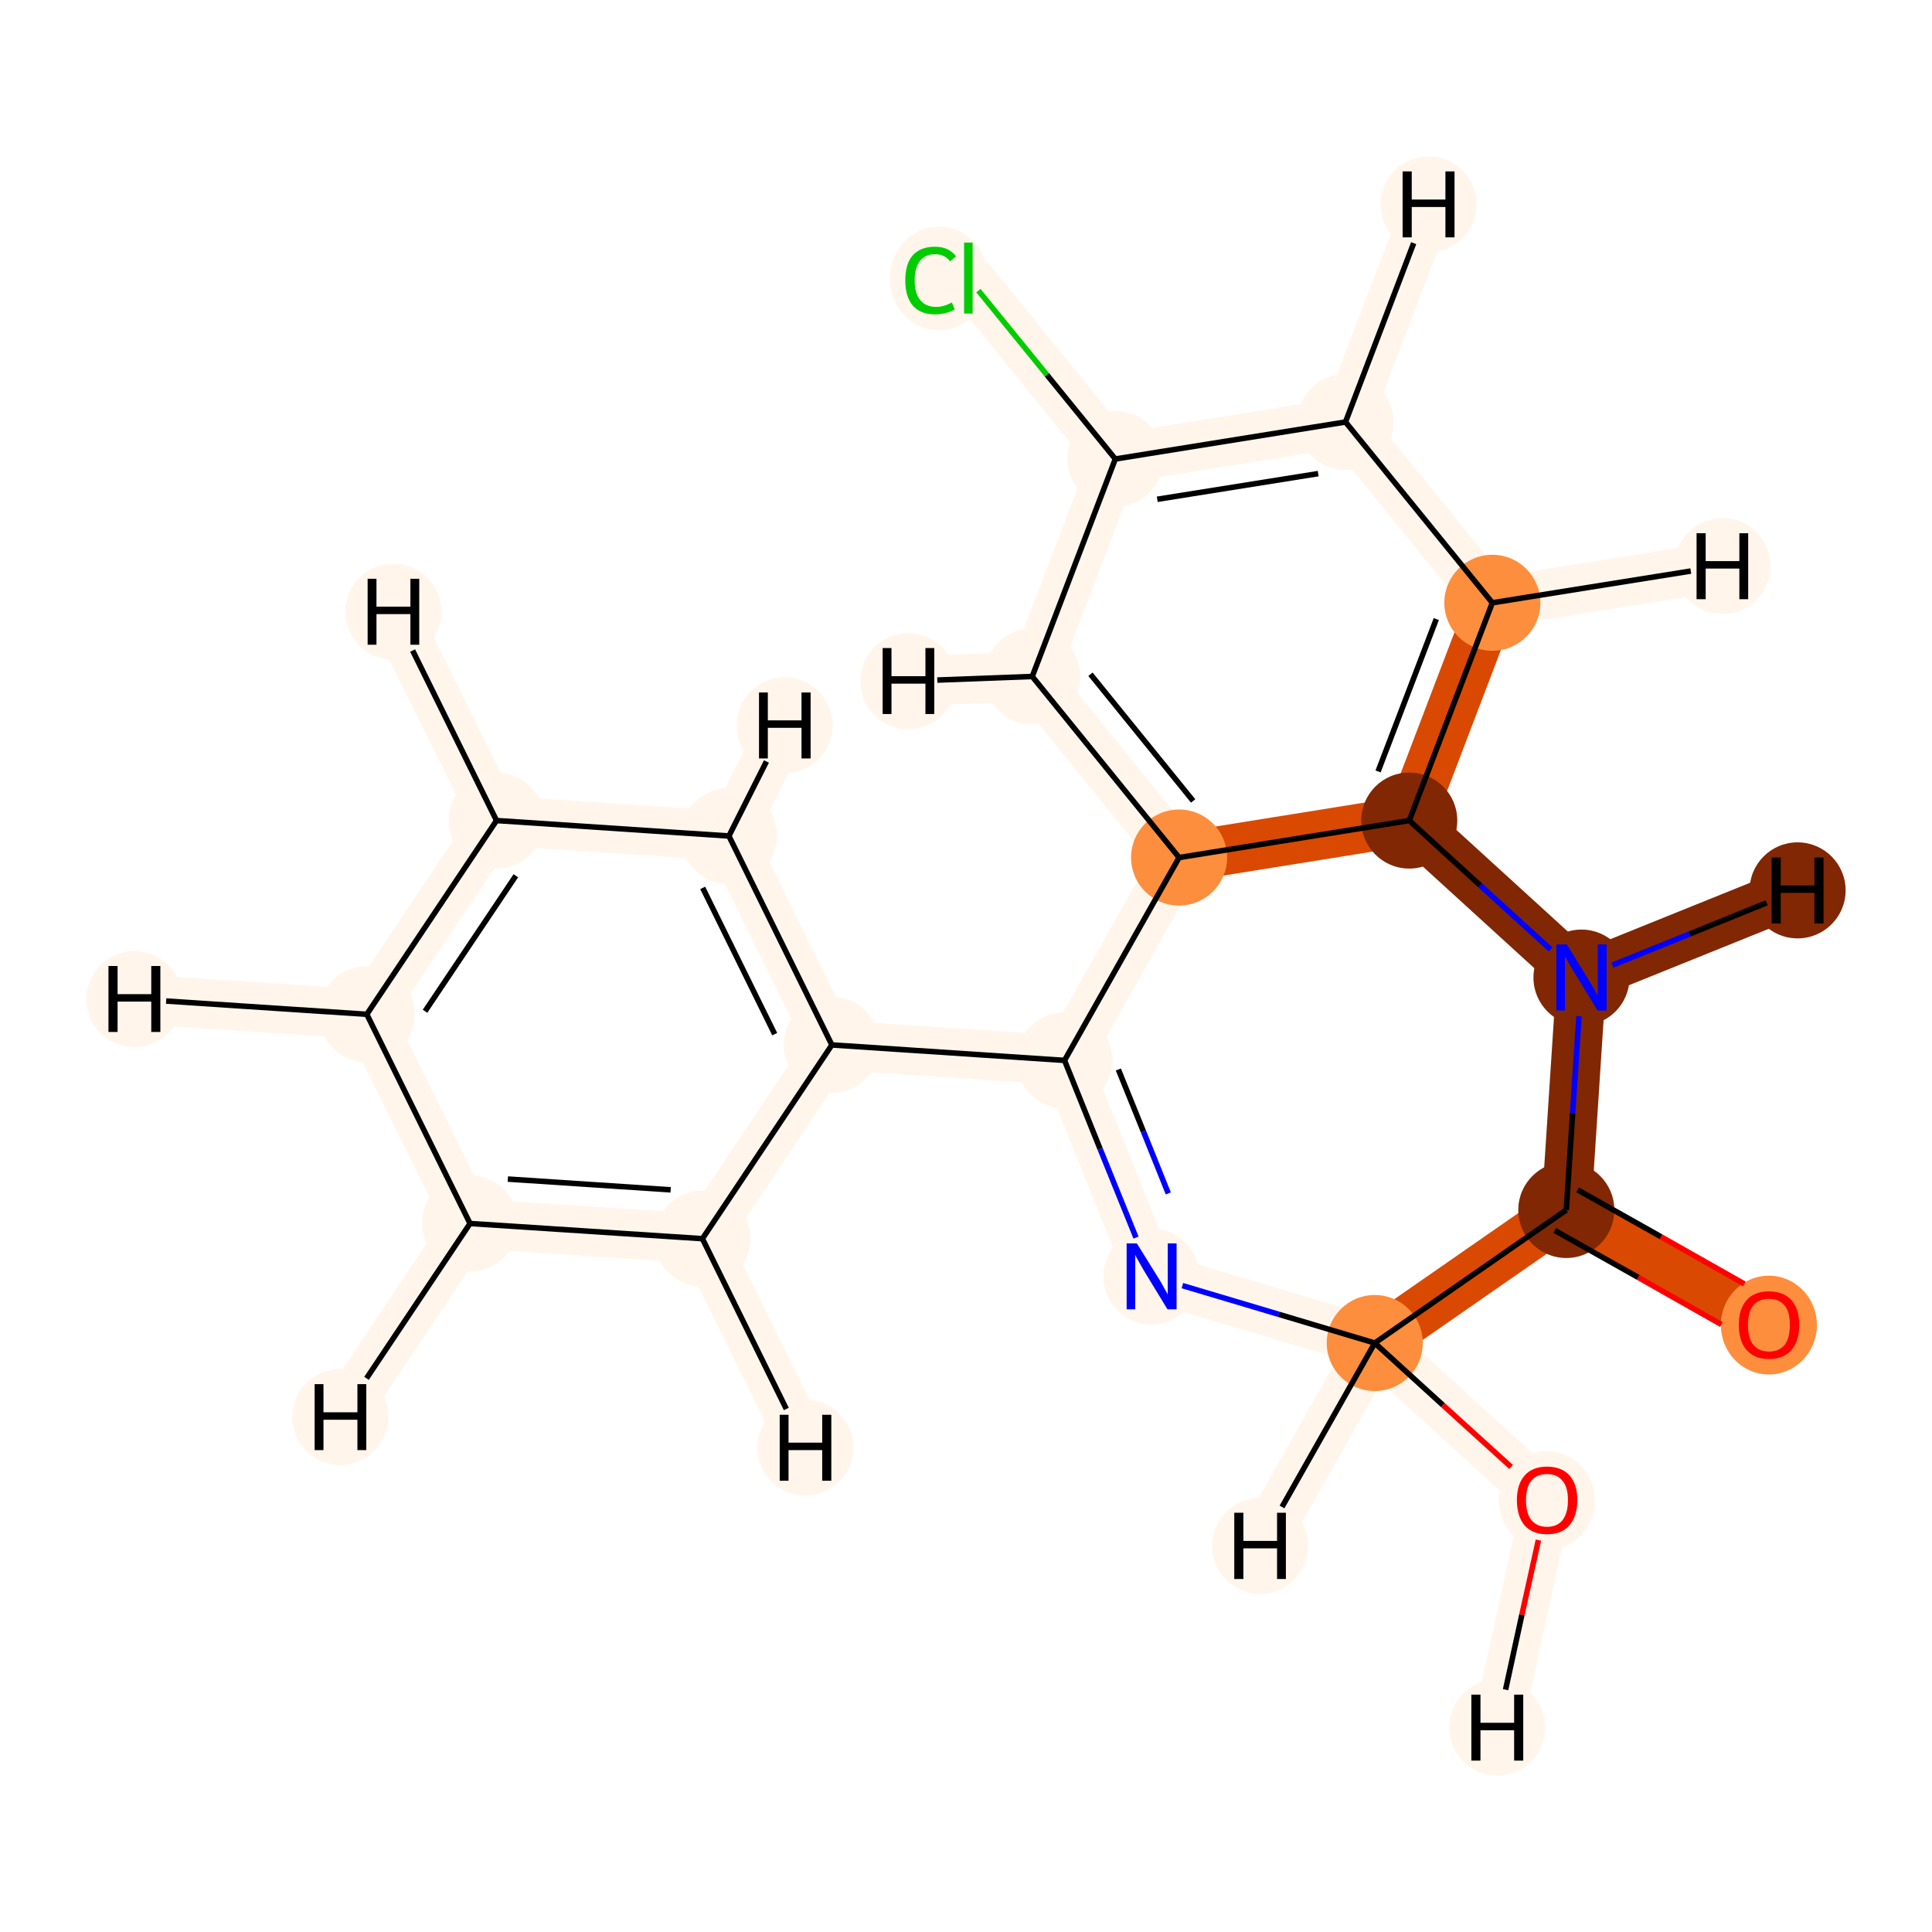 <?xml version='1.0' encoding='iso-8859-1'?>
<svg version='1.1' baseProfile='full'
              xmlns='http://www.w3.org/2000/svg'
                      xmlns:rdkit='http://www.rdkit.org/xml'
                      xmlns:xlink='http://www.w3.org/1999/xlink'
                  xml:space='preserve'
width='700px' height='700px' viewBox='0 0 700 700'>
<!-- END OF HEADER -->
<rect style='opacity:1.0;fill:#FFFFFF;stroke:none' width='700.0' height='700.0' x='0.0' y='0.0'> </rect>
<path d='M 640.9,480.0 L 567.5,438.4' style='fill:none;fill-rule:evenodd;stroke:#D94901;stroke-width:18.0px;stroke-linecap:butt;stroke-linejoin:miter;stroke-opacity:1' />
<path d='M 567.5,438.4 L 573.0,354.2' style='fill:none;fill-rule:evenodd;stroke:#812703;stroke-width:18.0px;stroke-linecap:butt;stroke-linejoin:miter;stroke-opacity:1' />
<path d='M 567.5,438.4 L 498.1,486.6' style='fill:none;fill-rule:evenodd;stroke:#D94901;stroke-width:18.0px;stroke-linecap:butt;stroke-linejoin:miter;stroke-opacity:1' />
<path d='M 573.0,354.2 L 510.6,297.3' style='fill:none;fill-rule:evenodd;stroke:#812703;stroke-width:18.0px;stroke-linecap:butt;stroke-linejoin:miter;stroke-opacity:1' />
<path d='M 573.0,354.2 L 651.3,322.6' style='fill:none;fill-rule:evenodd;stroke:#812703;stroke-width:18.0px;stroke-linecap:butt;stroke-linejoin:miter;stroke-opacity:1' />
<path d='M 510.6,297.3 L 540.7,218.4' style='fill:none;fill-rule:evenodd;stroke:#D94901;stroke-width:18.0px;stroke-linecap:butt;stroke-linejoin:miter;stroke-opacity:1' />
<path d='M 510.6,297.3 L 427.2,310.7' style='fill:none;fill-rule:evenodd;stroke:#D94901;stroke-width:18.0px;stroke-linecap:butt;stroke-linejoin:miter;stroke-opacity:1' />
<path d='M 540.7,218.4 L 487.5,152.9' style='fill:none;fill-rule:evenodd;stroke:#FFF5EB;stroke-width:18.0px;stroke-linecap:butt;stroke-linejoin:miter;stroke-opacity:1' />
<path d='M 540.7,218.4 L 624.1,205.1' style='fill:none;fill-rule:evenodd;stroke:#FFF5EB;stroke-width:18.0px;stroke-linecap:butt;stroke-linejoin:miter;stroke-opacity:1' />
<path d='M 487.5,152.9 L 404.1,166.3' style='fill:none;fill-rule:evenodd;stroke:#FFF5EB;stroke-width:18.0px;stroke-linecap:butt;stroke-linejoin:miter;stroke-opacity:1' />
<path d='M 487.5,152.9 L 517.6,74.1' style='fill:none;fill-rule:evenodd;stroke:#FFF5EB;stroke-width:18.0px;stroke-linecap:butt;stroke-linejoin:miter;stroke-opacity:1' />
<path d='M 404.1,166.3 L 374.0,245.1' style='fill:none;fill-rule:evenodd;stroke:#FFF5EB;stroke-width:18.0px;stroke-linecap:butt;stroke-linejoin:miter;stroke-opacity:1' />
<path d='M 404.1,166.3 L 350.9,100.7' style='fill:none;fill-rule:evenodd;stroke:#FFF5EB;stroke-width:18.0px;stroke-linecap:butt;stroke-linejoin:miter;stroke-opacity:1' />
<path d='M 374.0,245.1 L 427.2,310.7' style='fill:none;fill-rule:evenodd;stroke:#FFF5EB;stroke-width:18.0px;stroke-linecap:butt;stroke-linejoin:miter;stroke-opacity:1' />
<path d='M 374.0,245.1 L 329.1,246.8' style='fill:none;fill-rule:evenodd;stroke:#FFF5EB;stroke-width:18.0px;stroke-linecap:butt;stroke-linejoin:miter;stroke-opacity:1' />
<path d='M 427.2,310.7 L 385.7,384.2' style='fill:none;fill-rule:evenodd;stroke:#FFF5EB;stroke-width:18.0px;stroke-linecap:butt;stroke-linejoin:miter;stroke-opacity:1' />
<path d='M 385.7,384.2 L 417.2,462.5' style='fill:none;fill-rule:evenodd;stroke:#FFF5EB;stroke-width:18.0px;stroke-linecap:butt;stroke-linejoin:miter;stroke-opacity:1' />
<path d='M 385.7,384.2 L 301.4,378.6' style='fill:none;fill-rule:evenodd;stroke:#FFF5EB;stroke-width:18.0px;stroke-linecap:butt;stroke-linejoin:miter;stroke-opacity:1' />
<path d='M 417.2,462.5 L 498.1,486.6' style='fill:none;fill-rule:evenodd;stroke:#FFF5EB;stroke-width:18.0px;stroke-linecap:butt;stroke-linejoin:miter;stroke-opacity:1' />
<path d='M 498.1,486.6 L 560.5,543.5' style='fill:none;fill-rule:evenodd;stroke:#FFF5EB;stroke-width:18.0px;stroke-linecap:butt;stroke-linejoin:miter;stroke-opacity:1' />
<path d='M 498.1,486.6 L 456.6,560.1' style='fill:none;fill-rule:evenodd;stroke:#FFF5EB;stroke-width:18.0px;stroke-linecap:butt;stroke-linejoin:miter;stroke-opacity:1' />
<path d='M 560.5,543.5 L 542.5,625.9' style='fill:none;fill-rule:evenodd;stroke:#FFF5EB;stroke-width:18.0px;stroke-linecap:butt;stroke-linejoin:miter;stroke-opacity:1' />
<path d='M 301.4,378.6 L 264.1,302.9' style='fill:none;fill-rule:evenodd;stroke:#FFF5EB;stroke-width:18.0px;stroke-linecap:butt;stroke-linejoin:miter;stroke-opacity:1' />
<path d='M 301.4,378.6 L 254.5,448.8' style='fill:none;fill-rule:evenodd;stroke:#FFF5EB;stroke-width:18.0px;stroke-linecap:butt;stroke-linejoin:miter;stroke-opacity:1' />
<path d='M 264.1,302.9 L 179.9,297.3' style='fill:none;fill-rule:evenodd;stroke:#FFF5EB;stroke-width:18.0px;stroke-linecap:butt;stroke-linejoin:miter;stroke-opacity:1' />
<path d='M 264.1,302.9 L 284.3,262.8' style='fill:none;fill-rule:evenodd;stroke:#FFF5EB;stroke-width:18.0px;stroke-linecap:butt;stroke-linejoin:miter;stroke-opacity:1' />
<path d='M 179.9,297.3 L 132.9,367.5' style='fill:none;fill-rule:evenodd;stroke:#FFF5EB;stroke-width:18.0px;stroke-linecap:butt;stroke-linejoin:miter;stroke-opacity:1' />
<path d='M 179.9,297.3 L 142.5,221.6' style='fill:none;fill-rule:evenodd;stroke:#FFF5EB;stroke-width:18.0px;stroke-linecap:butt;stroke-linejoin:miter;stroke-opacity:1' />
<path d='M 132.9,367.5 L 170.3,443.3' style='fill:none;fill-rule:evenodd;stroke:#FFF5EB;stroke-width:18.0px;stroke-linecap:butt;stroke-linejoin:miter;stroke-opacity:1' />
<path d='M 132.9,367.5 L 48.7,362.0' style='fill:none;fill-rule:evenodd;stroke:#FFF5EB;stroke-width:18.0px;stroke-linecap:butt;stroke-linejoin:miter;stroke-opacity:1' />
<path d='M 170.3,443.3 L 254.5,448.8' style='fill:none;fill-rule:evenodd;stroke:#FFF5EB;stroke-width:18.0px;stroke-linecap:butt;stroke-linejoin:miter;stroke-opacity:1' />
<path d='M 170.3,443.3 L 123.3,513.4' style='fill:none;fill-rule:evenodd;stroke:#FFF5EB;stroke-width:18.0px;stroke-linecap:butt;stroke-linejoin:miter;stroke-opacity:1' />
<path d='M 254.5,448.8 L 291.8,524.5' style='fill:none;fill-rule:evenodd;stroke:#FFF5EB;stroke-width:18.0px;stroke-linecap:butt;stroke-linejoin:miter;stroke-opacity:1' />
<ellipse cx='640.9' cy='480.1' rx='16.9' ry='17.4'  style='fill:#FD8E3E;fill-rule:evenodd;stroke:#FD8E3E;stroke-width:1.0px;stroke-linecap:butt;stroke-linejoin:miter;stroke-opacity:1' />
<ellipse cx='567.5' cy='438.4' rx='16.9' ry='16.9'  style='fill:#812703;fill-rule:evenodd;stroke:#812703;stroke-width:1.0px;stroke-linecap:butt;stroke-linejoin:miter;stroke-opacity:1' />
<ellipse cx='573.0' cy='354.2' rx='16.9' ry='16.9'  style='fill:#812703;fill-rule:evenodd;stroke:#812703;stroke-width:1.0px;stroke-linecap:butt;stroke-linejoin:miter;stroke-opacity:1' />
<ellipse cx='510.6' cy='297.3' rx='16.9' ry='16.9'  style='fill:#812703;fill-rule:evenodd;stroke:#812703;stroke-width:1.0px;stroke-linecap:butt;stroke-linejoin:miter;stroke-opacity:1' />
<ellipse cx='540.7' cy='218.4' rx='16.9' ry='16.9'  style='fill:#FD8E3E;fill-rule:evenodd;stroke:#FD8E3E;stroke-width:1.0px;stroke-linecap:butt;stroke-linejoin:miter;stroke-opacity:1' />
<ellipse cx='487.5' cy='152.9' rx='16.9' ry='16.9'  style='fill:#FFF5EB;fill-rule:evenodd;stroke:#FFF5EB;stroke-width:1.0px;stroke-linecap:butt;stroke-linejoin:miter;stroke-opacity:1' />
<ellipse cx='404.1' cy='166.3' rx='16.9' ry='16.9'  style='fill:#FFF5EB;fill-rule:evenodd;stroke:#FFF5EB;stroke-width:1.0px;stroke-linecap:butt;stroke-linejoin:miter;stroke-opacity:1' />
<ellipse cx='374.0' cy='245.1' rx='16.9' ry='16.9'  style='fill:#FFF5EB;fill-rule:evenodd;stroke:#FFF5EB;stroke-width:1.0px;stroke-linecap:butt;stroke-linejoin:miter;stroke-opacity:1' />
<ellipse cx='427.2' cy='310.7' rx='16.9' ry='16.9'  style='fill:#FD8E3E;fill-rule:evenodd;stroke:#FD8E3E;stroke-width:1.0px;stroke-linecap:butt;stroke-linejoin:miter;stroke-opacity:1' />
<ellipse cx='385.7' cy='384.2' rx='16.9' ry='16.9'  style='fill:#FFF5EB;fill-rule:evenodd;stroke:#FFF5EB;stroke-width:1.0px;stroke-linecap:butt;stroke-linejoin:miter;stroke-opacity:1' />
<ellipse cx='417.2' cy='462.5' rx='16.9' ry='16.9'  style='fill:#FFF5EB;fill-rule:evenodd;stroke:#FFF5EB;stroke-width:1.0px;stroke-linecap:butt;stroke-linejoin:miter;stroke-opacity:1' />
<ellipse cx='498.1' cy='486.6' rx='16.9' ry='16.9'  style='fill:#FD8E3E;fill-rule:evenodd;stroke:#FD8E3E;stroke-width:1.0px;stroke-linecap:butt;stroke-linejoin:miter;stroke-opacity:1' />
<ellipse cx='560.5' cy='543.7' rx='16.9' ry='17.4'  style='fill:#FFF5EB;fill-rule:evenodd;stroke:#FFF5EB;stroke-width:1.0px;stroke-linecap:butt;stroke-linejoin:miter;stroke-opacity:1' />
<ellipse cx='301.4' cy='378.6' rx='16.9' ry='16.9'  style='fill:#FFF5EB;fill-rule:evenodd;stroke:#FFF5EB;stroke-width:1.0px;stroke-linecap:butt;stroke-linejoin:miter;stroke-opacity:1' />
<ellipse cx='264.1' cy='302.9' rx='16.9' ry='16.9'  style='fill:#FFF5EB;fill-rule:evenodd;stroke:#FFF5EB;stroke-width:1.0px;stroke-linecap:butt;stroke-linejoin:miter;stroke-opacity:1' />
<ellipse cx='179.9' cy='297.3' rx='16.9' ry='16.9'  style='fill:#FFF5EB;fill-rule:evenodd;stroke:#FFF5EB;stroke-width:1.0px;stroke-linecap:butt;stroke-linejoin:miter;stroke-opacity:1' />
<ellipse cx='132.9' cy='367.5' rx='16.9' ry='16.9'  style='fill:#FFF5EB;fill-rule:evenodd;stroke:#FFF5EB;stroke-width:1.0px;stroke-linecap:butt;stroke-linejoin:miter;stroke-opacity:1' />
<ellipse cx='170.3' cy='443.3' rx='16.9' ry='16.9'  style='fill:#FFF5EB;fill-rule:evenodd;stroke:#FFF5EB;stroke-width:1.0px;stroke-linecap:butt;stroke-linejoin:miter;stroke-opacity:1' />
<ellipse cx='254.5' cy='448.8' rx='16.9' ry='16.9'  style='fill:#FFF5EB;fill-rule:evenodd;stroke:#FFF5EB;stroke-width:1.0px;stroke-linecap:butt;stroke-linejoin:miter;stroke-opacity:1' />
<ellipse cx='340.2' cy='100.9' rx='17.3' ry='18.3'  style='fill:#FFF5EB;fill-rule:evenodd;stroke:#FFF5EB;stroke-width:1.0px;stroke-linecap:butt;stroke-linejoin:miter;stroke-opacity:1' />
<ellipse cx='651.3' cy='322.6' rx='16.9' ry='16.9'  style='fill:#812703;fill-rule:evenodd;stroke:#812703;stroke-width:1.0px;stroke-linecap:butt;stroke-linejoin:miter;stroke-opacity:1' />
<ellipse cx='624.1' cy='205.1' rx='16.9' ry='16.9'  style='fill:#FFF5EB;fill-rule:evenodd;stroke:#FFF5EB;stroke-width:1.0px;stroke-linecap:butt;stroke-linejoin:miter;stroke-opacity:1' />
<ellipse cx='517.6' cy='74.1' rx='16.9' ry='16.9'  style='fill:#FFF5EB;fill-rule:evenodd;stroke:#FFF5EB;stroke-width:1.0px;stroke-linecap:butt;stroke-linejoin:miter;stroke-opacity:1' />
<ellipse cx='329.1' cy='246.8' rx='16.9' ry='16.9'  style='fill:#FFF5EB;fill-rule:evenodd;stroke:#FFF5EB;stroke-width:1.0px;stroke-linecap:butt;stroke-linejoin:miter;stroke-opacity:1' />
<ellipse cx='456.6' cy='560.1' rx='16.9' ry='16.9'  style='fill:#FFF5EB;fill-rule:evenodd;stroke:#FFF5EB;stroke-width:1.0px;stroke-linecap:butt;stroke-linejoin:miter;stroke-opacity:1' />
<ellipse cx='542.5' cy='625.9' rx='16.9' ry='16.9'  style='fill:#FFF5EB;fill-rule:evenodd;stroke:#FFF5EB;stroke-width:1.0px;stroke-linecap:butt;stroke-linejoin:miter;stroke-opacity:1' />
<ellipse cx='284.3' cy='262.8' rx='16.9' ry='16.9'  style='fill:#FFF5EB;fill-rule:evenodd;stroke:#FFF5EB;stroke-width:1.0px;stroke-linecap:butt;stroke-linejoin:miter;stroke-opacity:1' />
<ellipse cx='142.5' cy='221.6' rx='16.9' ry='16.9'  style='fill:#FFF5EB;fill-rule:evenodd;stroke:#FFF5EB;stroke-width:1.0px;stroke-linecap:butt;stroke-linejoin:miter;stroke-opacity:1' />
<ellipse cx='48.7' cy='362.0' rx='16.9' ry='16.9'  style='fill:#FFF5EB;fill-rule:evenodd;stroke:#FFF5EB;stroke-width:1.0px;stroke-linecap:butt;stroke-linejoin:miter;stroke-opacity:1' />
<ellipse cx='123.3' cy='513.4' rx='16.9' ry='16.9'  style='fill:#FFF5EB;fill-rule:evenodd;stroke:#FFF5EB;stroke-width:1.0px;stroke-linecap:butt;stroke-linejoin:miter;stroke-opacity:1' />
<ellipse cx='291.8' cy='524.5' rx='16.9' ry='16.9'  style='fill:#FFF5EB;fill-rule:evenodd;stroke:#FFF5EB;stroke-width:1.0px;stroke-linecap:butt;stroke-linejoin:miter;stroke-opacity:1' />
<path class='bond-0 atom-0 atom-1' d='M 632.0,465.2 L 601.8,448.1' style='fill:none;fill-rule:evenodd;stroke:#FF0000;stroke-width:2.0px;stroke-linecap:butt;stroke-linejoin:miter;stroke-opacity:1' />
<path class='bond-0 atom-0 atom-1' d='M 601.8,448.1 L 571.6,431.1' style='fill:none;fill-rule:evenodd;stroke:#000000;stroke-width:2.0px;stroke-linecap:butt;stroke-linejoin:miter;stroke-opacity:1' />
<path class='bond-0 atom-0 atom-1' d='M 623.7,479.9 L 593.5,462.8' style='fill:none;fill-rule:evenodd;stroke:#FF0000;stroke-width:2.0px;stroke-linecap:butt;stroke-linejoin:miter;stroke-opacity:1' />
<path class='bond-0 atom-0 atom-1' d='M 593.5,462.8 L 563.3,445.8' style='fill:none;fill-rule:evenodd;stroke:#000000;stroke-width:2.0px;stroke-linecap:butt;stroke-linejoin:miter;stroke-opacity:1' />
<path class='bond-1 atom-1 atom-2' d='M 567.5,438.4 L 569.8,403.3' style='fill:none;fill-rule:evenodd;stroke:#000000;stroke-width:2.0px;stroke-linecap:butt;stroke-linejoin:miter;stroke-opacity:1' />
<path class='bond-1 atom-1 atom-2' d='M 569.8,403.3 L 572.1,368.2' style='fill:none;fill-rule:evenodd;stroke:#0000FF;stroke-width:2.0px;stroke-linecap:butt;stroke-linejoin:miter;stroke-opacity:1' />
<path class='bond-19 atom-11 atom-1' d='M 498.1,486.6 L 567.5,438.4' style='fill:none;fill-rule:evenodd;stroke:#000000;stroke-width:2.0px;stroke-linecap:butt;stroke-linejoin:miter;stroke-opacity:1' />
<path class='bond-2 atom-2 atom-3' d='M 561.8,344.0 L 536.2,320.7' style='fill:none;fill-rule:evenodd;stroke:#0000FF;stroke-width:2.0px;stroke-linecap:butt;stroke-linejoin:miter;stroke-opacity:1' />
<path class='bond-2 atom-2 atom-3' d='M 536.2,320.7 L 510.6,297.3' style='fill:none;fill-rule:evenodd;stroke:#000000;stroke-width:2.0px;stroke-linecap:butt;stroke-linejoin:miter;stroke-opacity:1' />
<path class='bond-22 atom-2 atom-20' d='M 584.2,349.7 L 612.2,338.4' style='fill:none;fill-rule:evenodd;stroke:#0000FF;stroke-width:2.0px;stroke-linecap:butt;stroke-linejoin:miter;stroke-opacity:1' />
<path class='bond-22 atom-2 atom-20' d='M 612.2,338.4 L 640.1,327.1' style='fill:none;fill-rule:evenodd;stroke:#000000;stroke-width:2.0px;stroke-linecap:butt;stroke-linejoin:miter;stroke-opacity:1' />
<path class='bond-3 atom-3 atom-4' d='M 510.6,297.3 L 540.7,218.4' style='fill:none;fill-rule:evenodd;stroke:#000000;stroke-width:2.0px;stroke-linecap:butt;stroke-linejoin:miter;stroke-opacity:1' />
<path class='bond-3 atom-3 atom-4' d='M 499.3,279.5 L 520.4,224.3' style='fill:none;fill-rule:evenodd;stroke:#000000;stroke-width:2.0px;stroke-linecap:butt;stroke-linejoin:miter;stroke-opacity:1' />
<path class='bond-21 atom-8 atom-3' d='M 427.2,310.7 L 510.6,297.3' style='fill:none;fill-rule:evenodd;stroke:#000000;stroke-width:2.0px;stroke-linecap:butt;stroke-linejoin:miter;stroke-opacity:1' />
<path class='bond-4 atom-4 atom-5' d='M 540.7,218.4 L 487.5,152.9' style='fill:none;fill-rule:evenodd;stroke:#000000;stroke-width:2.0px;stroke-linecap:butt;stroke-linejoin:miter;stroke-opacity:1' />
<path class='bond-23 atom-4 atom-21' d='M 540.7,218.4 L 612.6,206.9' style='fill:none;fill-rule:evenodd;stroke:#000000;stroke-width:2.0px;stroke-linecap:butt;stroke-linejoin:miter;stroke-opacity:1' />
<path class='bond-5 atom-5 atom-6' d='M 487.5,152.9 L 404.1,166.3' style='fill:none;fill-rule:evenodd;stroke:#000000;stroke-width:2.0px;stroke-linecap:butt;stroke-linejoin:miter;stroke-opacity:1' />
<path class='bond-5 atom-5 atom-6' d='M 477.6,171.6 L 419.3,180.9' style='fill:none;fill-rule:evenodd;stroke:#000000;stroke-width:2.0px;stroke-linecap:butt;stroke-linejoin:miter;stroke-opacity:1' />
<path class='bond-24 atom-5 atom-22' d='M 487.5,152.9 L 512.2,88.1' style='fill:none;fill-rule:evenodd;stroke:#000000;stroke-width:2.0px;stroke-linecap:butt;stroke-linejoin:miter;stroke-opacity:1' />
<path class='bond-6 atom-6 atom-7' d='M 404.1,166.3 L 374.0,245.1' style='fill:none;fill-rule:evenodd;stroke:#000000;stroke-width:2.0px;stroke-linecap:butt;stroke-linejoin:miter;stroke-opacity:1' />
<path class='bond-18 atom-6 atom-19' d='M 404.1,166.3 L 379.3,135.8' style='fill:none;fill-rule:evenodd;stroke:#000000;stroke-width:2.0px;stroke-linecap:butt;stroke-linejoin:miter;stroke-opacity:1' />
<path class='bond-18 atom-6 atom-19' d='M 379.3,135.8 L 354.5,105.3' style='fill:none;fill-rule:evenodd;stroke:#00CC00;stroke-width:2.0px;stroke-linecap:butt;stroke-linejoin:miter;stroke-opacity:1' />
<path class='bond-7 atom-7 atom-8' d='M 374.0,245.1 L 427.2,310.7' style='fill:none;fill-rule:evenodd;stroke:#000000;stroke-width:2.0px;stroke-linecap:butt;stroke-linejoin:miter;stroke-opacity:1' />
<path class='bond-7 atom-7 atom-8' d='M 395.1,244.3 L 432.3,290.2' style='fill:none;fill-rule:evenodd;stroke:#000000;stroke-width:2.0px;stroke-linecap:butt;stroke-linejoin:miter;stroke-opacity:1' />
<path class='bond-25 atom-7 atom-23' d='M 374.0,245.1 L 339.6,246.4' style='fill:none;fill-rule:evenodd;stroke:#000000;stroke-width:2.0px;stroke-linecap:butt;stroke-linejoin:miter;stroke-opacity:1' />
<path class='bond-8 atom-8 atom-9' d='M 427.2,310.7 L 385.7,384.2' style='fill:none;fill-rule:evenodd;stroke:#000000;stroke-width:2.0px;stroke-linecap:butt;stroke-linejoin:miter;stroke-opacity:1' />
<path class='bond-9 atom-9 atom-10' d='M 385.7,384.2 L 398.6,416.3' style='fill:none;fill-rule:evenodd;stroke:#000000;stroke-width:2.0px;stroke-linecap:butt;stroke-linejoin:miter;stroke-opacity:1' />
<path class='bond-9 atom-9 atom-10' d='M 398.6,416.3 L 411.6,448.4' style='fill:none;fill-rule:evenodd;stroke:#0000FF;stroke-width:2.0px;stroke-linecap:butt;stroke-linejoin:miter;stroke-opacity:1' />
<path class='bond-9 atom-9 atom-10' d='M 405.2,387.5 L 414.3,410.0' style='fill:none;fill-rule:evenodd;stroke:#000000;stroke-width:2.0px;stroke-linecap:butt;stroke-linejoin:miter;stroke-opacity:1' />
<path class='bond-9 atom-9 atom-10' d='M 414.3,410.0 L 423.3,432.4' style='fill:none;fill-rule:evenodd;stroke:#0000FF;stroke-width:2.0px;stroke-linecap:butt;stroke-linejoin:miter;stroke-opacity:1' />
<path class='bond-12 atom-9 atom-13' d='M 385.7,384.2 L 301.4,378.6' style='fill:none;fill-rule:evenodd;stroke:#000000;stroke-width:2.0px;stroke-linecap:butt;stroke-linejoin:miter;stroke-opacity:1' />
<path class='bond-10 atom-10 atom-11' d='M 428.4,465.8 L 463.3,476.2' style='fill:none;fill-rule:evenodd;stroke:#0000FF;stroke-width:2.0px;stroke-linecap:butt;stroke-linejoin:miter;stroke-opacity:1' />
<path class='bond-10 atom-10 atom-11' d='M 463.3,476.2 L 498.1,486.6' style='fill:none;fill-rule:evenodd;stroke:#000000;stroke-width:2.0px;stroke-linecap:butt;stroke-linejoin:miter;stroke-opacity:1' />
<path class='bond-11 atom-11 atom-12' d='M 498.1,486.6 L 522.8,509.1' style='fill:none;fill-rule:evenodd;stroke:#000000;stroke-width:2.0px;stroke-linecap:butt;stroke-linejoin:miter;stroke-opacity:1' />
<path class='bond-11 atom-11 atom-12' d='M 522.8,509.1 L 547.5,531.5' style='fill:none;fill-rule:evenodd;stroke:#FF0000;stroke-width:2.0px;stroke-linecap:butt;stroke-linejoin:miter;stroke-opacity:1' />
<path class='bond-26 atom-11 atom-24' d='M 498.1,486.6 L 464.5,546.0' style='fill:none;fill-rule:evenodd;stroke:#000000;stroke-width:2.0px;stroke-linecap:butt;stroke-linejoin:miter;stroke-opacity:1' />
<path class='bond-27 atom-12 atom-25' d='M 557.4,558.0 L 551.4,585.1' style='fill:none;fill-rule:evenodd;stroke:#FF0000;stroke-width:2.0px;stroke-linecap:butt;stroke-linejoin:miter;stroke-opacity:1' />
<path class='bond-27 atom-12 atom-25' d='M 551.4,585.1 L 545.5,612.2' style='fill:none;fill-rule:evenodd;stroke:#000000;stroke-width:2.0px;stroke-linecap:butt;stroke-linejoin:miter;stroke-opacity:1' />
<path class='bond-13 atom-13 atom-14' d='M 301.4,378.6 L 264.1,302.9' style='fill:none;fill-rule:evenodd;stroke:#000000;stroke-width:2.0px;stroke-linecap:butt;stroke-linejoin:miter;stroke-opacity:1' />
<path class='bond-13 atom-13 atom-14' d='M 280.7,374.7 L 254.6,321.7' style='fill:none;fill-rule:evenodd;stroke:#000000;stroke-width:2.0px;stroke-linecap:butt;stroke-linejoin:miter;stroke-opacity:1' />
<path class='bond-20 atom-18 atom-13' d='M 254.5,448.8 L 301.4,378.6' style='fill:none;fill-rule:evenodd;stroke:#000000;stroke-width:2.0px;stroke-linecap:butt;stroke-linejoin:miter;stroke-opacity:1' />
<path class='bond-14 atom-14 atom-15' d='M 264.1,302.9 L 179.9,297.3' style='fill:none;fill-rule:evenodd;stroke:#000000;stroke-width:2.0px;stroke-linecap:butt;stroke-linejoin:miter;stroke-opacity:1' />
<path class='bond-28 atom-14 atom-26' d='M 264.1,302.9 L 277.7,275.9' style='fill:none;fill-rule:evenodd;stroke:#000000;stroke-width:2.0px;stroke-linecap:butt;stroke-linejoin:miter;stroke-opacity:1' />
<path class='bond-15 atom-15 atom-16' d='M 179.9,297.3 L 132.9,367.5' style='fill:none;fill-rule:evenodd;stroke:#000000;stroke-width:2.0px;stroke-linecap:butt;stroke-linejoin:miter;stroke-opacity:1' />
<path class='bond-15 atom-15 atom-16' d='M 186.9,317.3 L 154.0,366.4' style='fill:none;fill-rule:evenodd;stroke:#000000;stroke-width:2.0px;stroke-linecap:butt;stroke-linejoin:miter;stroke-opacity:1' />
<path class='bond-29 atom-15 atom-27' d='M 179.9,297.3 L 149.5,235.7' style='fill:none;fill-rule:evenodd;stroke:#000000;stroke-width:2.0px;stroke-linecap:butt;stroke-linejoin:miter;stroke-opacity:1' />
<path class='bond-16 atom-16 atom-17' d='M 132.9,367.5 L 170.3,443.3' style='fill:none;fill-rule:evenodd;stroke:#000000;stroke-width:2.0px;stroke-linecap:butt;stroke-linejoin:miter;stroke-opacity:1' />
<path class='bond-30 atom-16 atom-28' d='M 132.9,367.5 L 60.2,362.7' style='fill:none;fill-rule:evenodd;stroke:#000000;stroke-width:2.0px;stroke-linecap:butt;stroke-linejoin:miter;stroke-opacity:1' />
<path class='bond-17 atom-17 atom-18' d='M 170.3,443.3 L 254.5,448.8' style='fill:none;fill-rule:evenodd;stroke:#000000;stroke-width:2.0px;stroke-linecap:butt;stroke-linejoin:miter;stroke-opacity:1' />
<path class='bond-17 atom-17 atom-18' d='M 184.0,427.2 L 243.0,431.1' style='fill:none;fill-rule:evenodd;stroke:#000000;stroke-width:2.0px;stroke-linecap:butt;stroke-linejoin:miter;stroke-opacity:1' />
<path class='bond-31 atom-17 atom-29' d='M 170.3,443.3 L 132.8,499.4' style='fill:none;fill-rule:evenodd;stroke:#000000;stroke-width:2.0px;stroke-linecap:butt;stroke-linejoin:miter;stroke-opacity:1' />
<path class='bond-32 atom-18 atom-30' d='M 254.5,448.8 L 284.9,510.5' style='fill:none;fill-rule:evenodd;stroke:#000000;stroke-width:2.0px;stroke-linecap:butt;stroke-linejoin:miter;stroke-opacity:1' />
<path  class='atom-0' d='M 630.0 480.0
Q 630.0 474.3, 632.8 471.1
Q 635.6 467.9, 640.9 467.9
Q 646.2 467.9, 649.1 471.1
Q 651.9 474.3, 651.9 480.0
Q 651.9 485.8, 649.1 489.1
Q 646.2 492.4, 640.9 492.4
Q 635.7 492.4, 632.8 489.1
Q 630.0 485.9, 630.0 480.0
M 640.9 489.7
Q 644.6 489.7, 646.6 487.3
Q 648.5 484.8, 648.5 480.0
Q 648.5 475.3, 646.6 473.0
Q 644.6 470.6, 640.9 470.6
Q 637.3 470.6, 635.3 472.9
Q 633.3 475.3, 633.3 480.0
Q 633.3 484.9, 635.3 487.3
Q 637.3 489.7, 640.9 489.7
' fill='#FF0000'/>
<path  class='atom-2' d='M 567.7 342.2
L 575.5 354.9
Q 576.3 356.1, 577.6 358.4
Q 578.8 360.7, 578.9 360.8
L 578.9 342.2
L 582.1 342.2
L 582.1 366.1
L 578.8 366.1
L 570.4 352.3
Q 569.4 350.7, 568.3 348.8
Q 567.3 346.9, 567.0 346.4
L 567.0 366.1
L 563.9 366.1
L 563.9 342.2
L 567.7 342.2
' fill='#0000FF'/>
<path  class='atom-10' d='M 411.9 450.5
L 419.8 463.2
Q 420.6 464.4, 421.8 466.7
Q 423.1 468.9, 423.1 469.1
L 423.1 450.5
L 426.3 450.5
L 426.3 474.4
L 423.0 474.4
L 414.6 460.6
Q 413.6 458.9, 412.6 457.1
Q 411.6 455.2, 411.3 454.7
L 411.3 474.4
L 408.2 474.4
L 408.2 450.5
L 411.9 450.5
' fill='#0000FF'/>
<path  class='atom-12' d='M 549.6 543.5
Q 549.6 537.8, 552.4 534.6
Q 555.2 531.4, 560.5 531.4
Q 565.8 531.4, 568.7 534.6
Q 571.5 537.8, 571.5 543.5
Q 571.5 549.3, 568.6 552.7
Q 565.8 555.9, 560.5 555.9
Q 555.3 555.9, 552.4 552.7
Q 549.6 549.4, 549.6 543.5
M 560.5 553.2
Q 564.2 553.2, 566.1 550.8
Q 568.1 548.3, 568.1 543.5
Q 568.1 538.8, 566.1 536.5
Q 564.2 534.1, 560.5 534.1
Q 556.9 534.1, 554.9 536.4
Q 552.9 538.8, 552.9 543.5
Q 552.9 548.4, 554.9 550.8
Q 556.9 553.2, 560.5 553.2
' fill='#FF0000'/>
<path  class='atom-19' d='M 328.0 101.6
Q 328.0 95.6, 330.7 92.5
Q 333.5 89.4, 338.8 89.4
Q 343.8 89.4, 346.4 92.9
L 344.2 94.7
Q 342.3 92.1, 338.8 92.1
Q 335.2 92.1, 333.3 94.6
Q 331.4 97.0, 331.4 101.6
Q 331.4 106.3, 333.4 108.7
Q 335.4 111.2, 339.2 111.2
Q 341.9 111.2, 344.9 109.6
L 345.9 112.1
Q 344.6 112.9, 342.7 113.4
Q 340.8 113.9, 338.7 113.9
Q 333.5 113.9, 330.7 110.7
Q 328.0 107.5, 328.0 101.6
' fill='#00CC00'/>
<path  class='atom-19' d='M 349.3 87.9
L 352.4 87.9
L 352.4 113.6
L 349.3 113.6
L 349.3 87.9
' fill='#00CC00'/>
<path  class='atom-20' d='M 641.9 310.7
L 645.2 310.7
L 645.2 320.8
L 657.4 320.8
L 657.4 310.7
L 660.7 310.7
L 660.7 334.6
L 657.4 334.6
L 657.4 323.5
L 645.2 323.5
L 645.2 334.6
L 641.9 334.6
L 641.9 310.7
' fill='#000000'/>
<path  class='atom-21' d='M 614.7 193.2
L 618.0 193.2
L 618.0 203.3
L 630.2 203.3
L 630.2 193.2
L 633.4 193.2
L 633.4 217.1
L 630.2 217.1
L 630.2 206.0
L 618.0 206.0
L 618.0 217.1
L 614.7 217.1
L 614.7 193.2
' fill='#000000'/>
<path  class='atom-22' d='M 508.2 62.1
L 511.5 62.1
L 511.5 72.3
L 523.7 72.3
L 523.7 62.1
L 527.0 62.1
L 527.0 86.0
L 523.7 86.0
L 523.7 75.0
L 511.5 75.0
L 511.5 86.0
L 508.2 86.0
L 508.2 62.1
' fill='#000000'/>
<path  class='atom-23' d='M 319.8 234.8
L 323.0 234.8
L 323.0 245.0
L 335.3 245.0
L 335.3 234.8
L 338.5 234.8
L 338.5 258.7
L 335.3 258.7
L 335.3 247.7
L 323.0 247.7
L 323.0 258.7
L 319.8 258.7
L 319.8 234.8
' fill='#000000'/>
<path  class='atom-24' d='M 447.2 548.1
L 450.5 548.1
L 450.5 558.3
L 462.7 558.3
L 462.7 548.1
L 465.9 548.1
L 465.9 572.1
L 462.7 572.1
L 462.7 561.0
L 450.5 561.0
L 450.5 572.1
L 447.2 572.1
L 447.2 548.1
' fill='#000000'/>
<path  class='atom-25' d='M 533.1 614.0
L 536.4 614.0
L 536.4 624.2
L 548.6 624.2
L 548.6 614.0
L 551.9 614.0
L 551.9 637.9
L 548.6 637.9
L 548.6 626.9
L 536.4 626.9
L 536.4 637.9
L 533.1 637.9
L 533.1 614.0
' fill='#000000'/>
<path  class='atom-26' d='M 275.0 250.9
L 278.2 250.9
L 278.2 261.0
L 290.4 261.0
L 290.4 250.9
L 293.7 250.9
L 293.7 274.8
L 290.4 274.8
L 290.4 263.7
L 278.2 263.7
L 278.2 274.8
L 275.0 274.8
L 275.0 250.9
' fill='#000000'/>
<path  class='atom-27' d='M 133.2 209.7
L 136.4 209.7
L 136.4 219.8
L 148.7 219.8
L 148.7 209.7
L 151.9 209.7
L 151.9 233.6
L 148.7 233.6
L 148.7 222.5
L 136.4 222.5
L 136.4 233.6
L 133.2 233.6
L 133.2 209.7
' fill='#000000'/>
<path  class='atom-28' d='M 39.3 350.0
L 42.6 350.0
L 42.6 360.2
L 54.8 360.2
L 54.8 350.0
L 58.1 350.0
L 58.1 373.9
L 54.8 373.9
L 54.8 362.9
L 42.6 362.9
L 42.6 373.9
L 39.3 373.9
L 39.3 350.0
' fill='#000000'/>
<path  class='atom-29' d='M 114.0 501.5
L 117.2 501.5
L 117.2 511.7
L 129.5 511.7
L 129.5 501.5
L 132.7 501.5
L 132.7 525.4
L 129.5 525.4
L 129.5 514.4
L 117.2 514.4
L 117.2 525.4
L 114.0 525.4
L 114.0 501.5
' fill='#000000'/>
<path  class='atom-30' d='M 282.5 512.6
L 285.7 512.6
L 285.7 522.7
L 297.9 522.7
L 297.9 512.6
L 301.2 512.6
L 301.2 536.5
L 297.9 536.5
L 297.9 525.4
L 285.7 525.4
L 285.7 536.5
L 282.5 536.5
L 282.5 512.6
' fill='#000000'/>
</svg>
